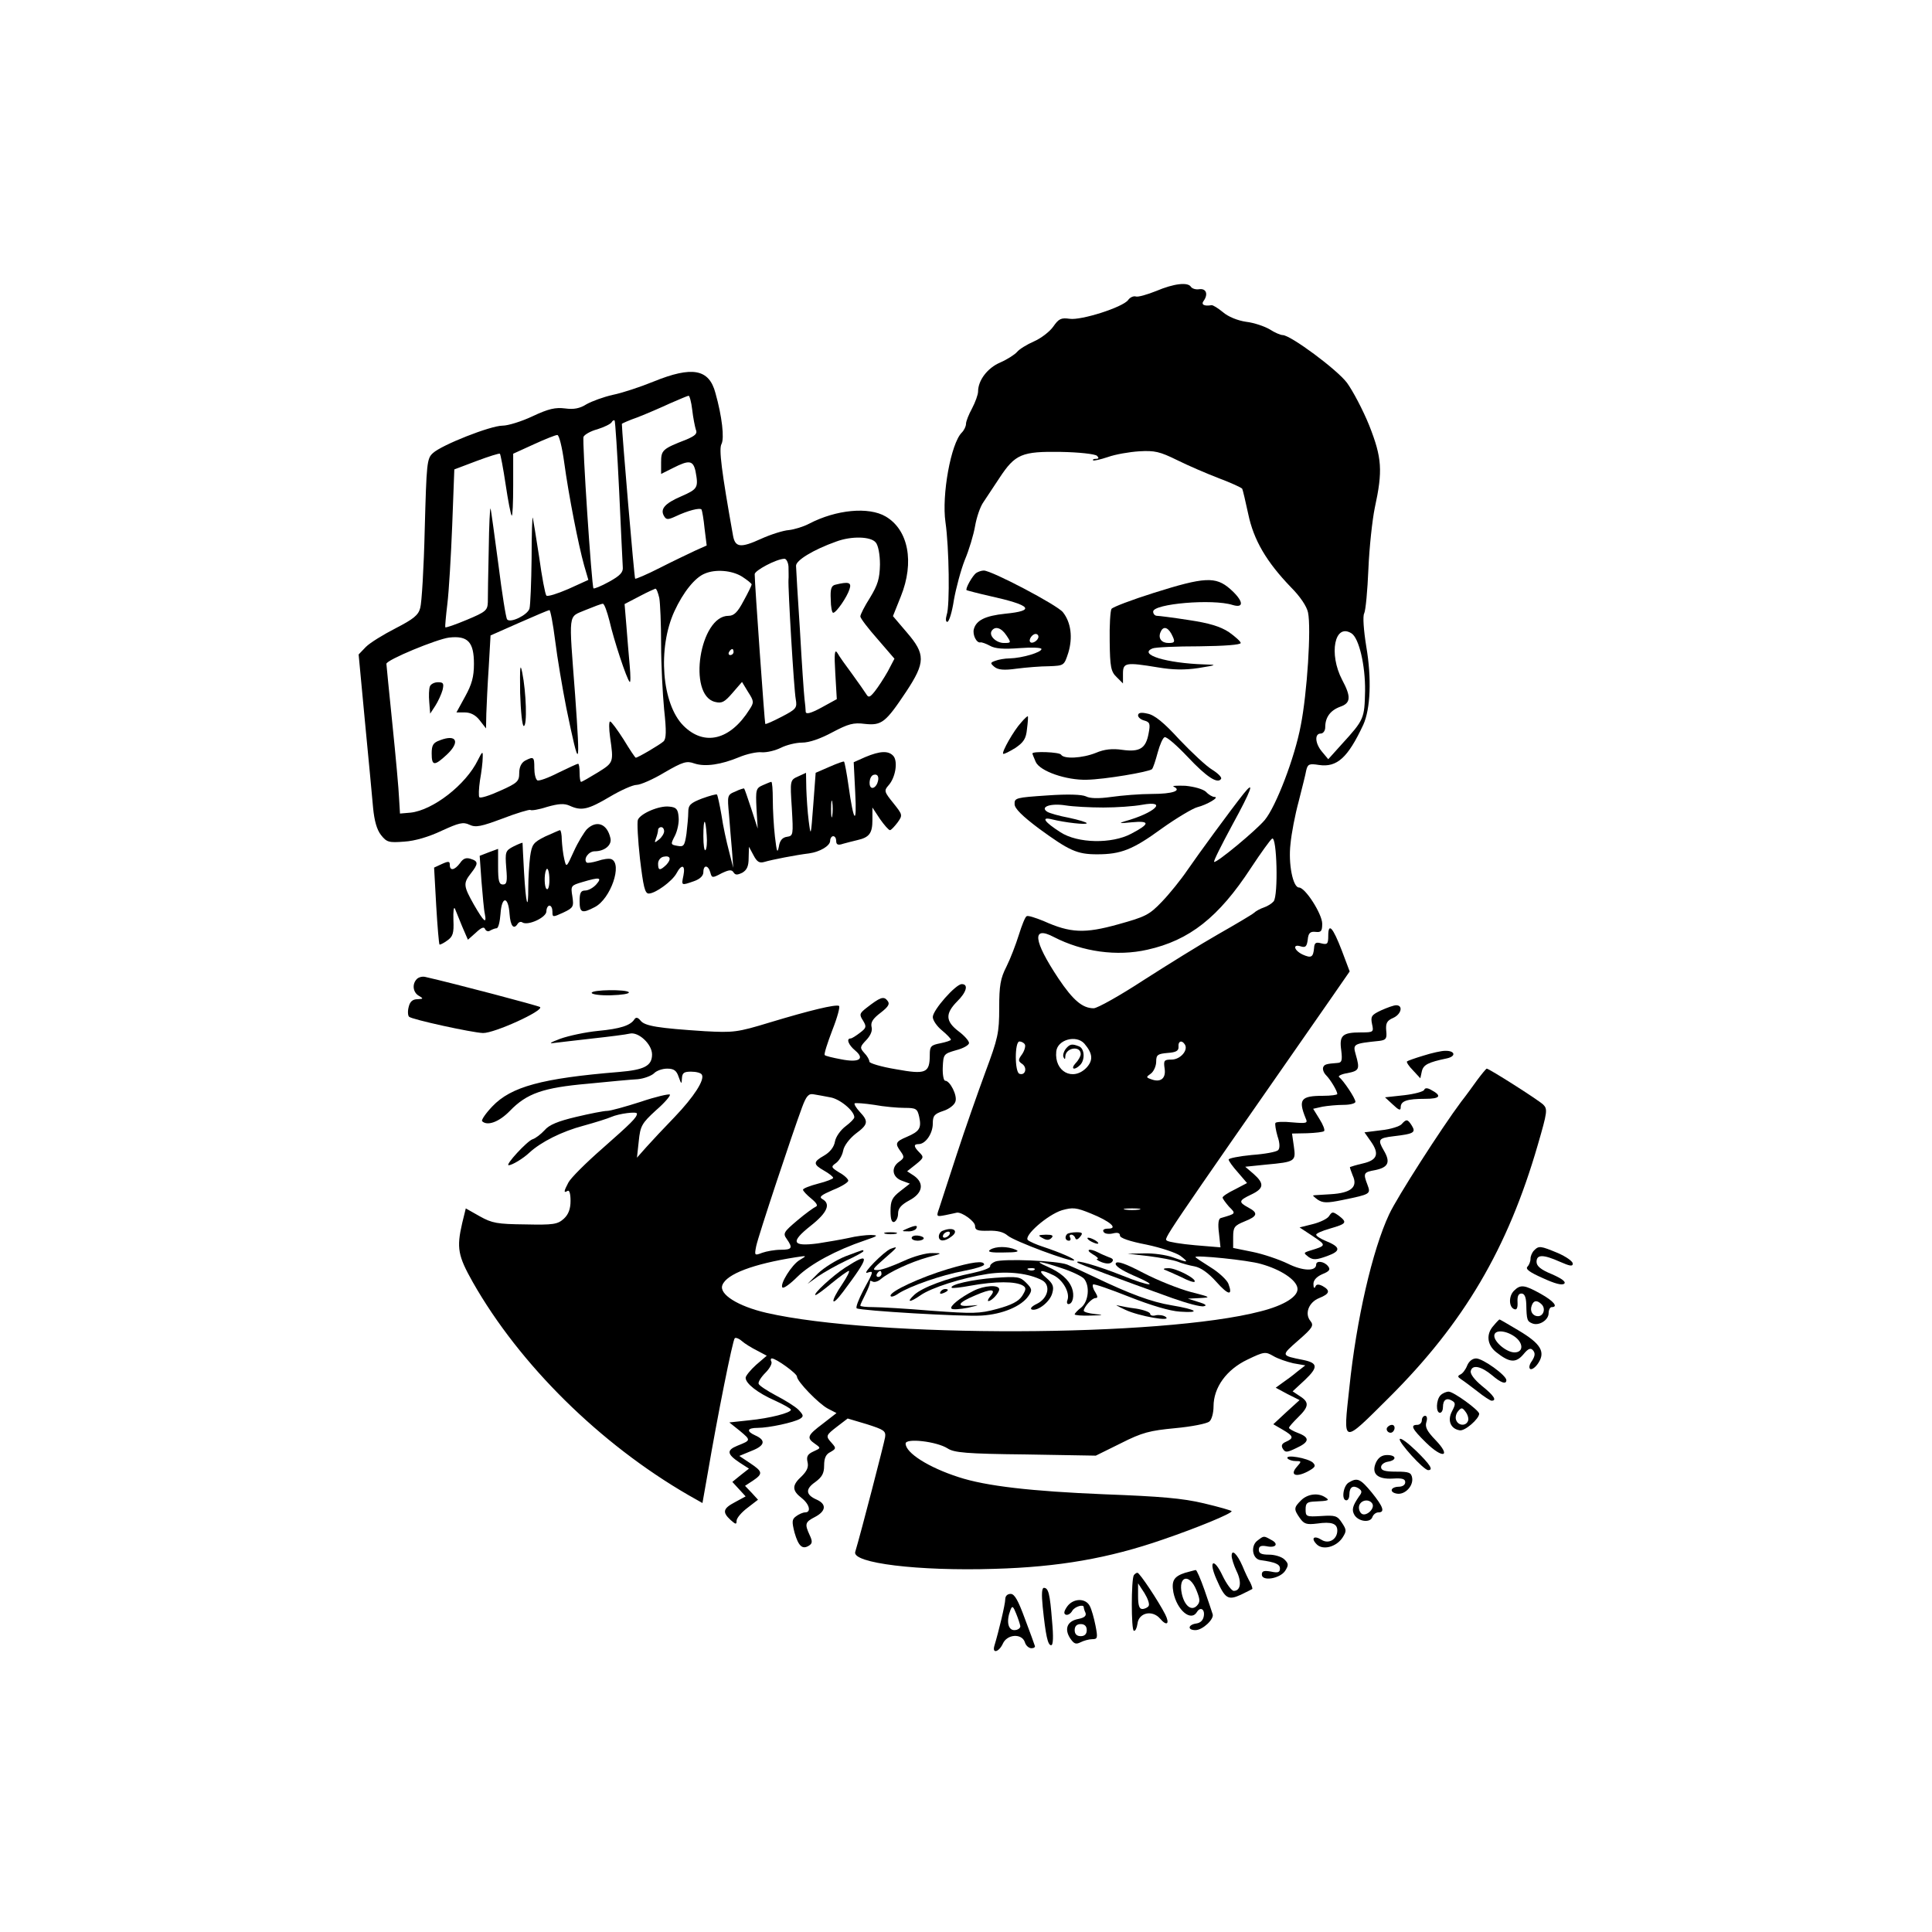 <?xml version="1.0" standalone="no"?>
<!DOCTYPE svg PUBLIC "-//W3C//DTD SVG 20010904//EN"
 "http://www.w3.org/TR/2001/REC-SVG-20010904/DTD/svg10.dtd">
<svg version="1.0" xmlns="http://www.w3.org/2000/svg"
 width="640pt" height="640pt" viewBox="0 0 640 640"
 preserveAspectRatio="xMidYMid meet">

<g transform="translate(0,640) scale(0.1,-0.1)"
fill="#000000" stroke="none">
<path d="M3830 5436 c-30 -12 -61 -21 -68 -18 -7 2 -19 -3 -25 -12 -18 -24
-156 -68 -194 -62 -28 4 -36 0 -54 -26 -12 -17 -41 -39 -64 -49 -23 -10 -49
-26 -56 -35 -8 -9 -33 -25 -56 -35 -42 -18 -73 -59 -73 -96 0 -10 -9 -35 -20
-56 -11 -20 -20 -43 -20 -51 0 -8 -6 -21 -14 -29 -36 -36 -67 -207 -54 -297
12 -82 15 -278 4 -307 -4 -14 -3 -23 2 -23 6 0 16 33 22 73 7 39 23 99 36 132
14 33 29 83 34 112 5 29 17 65 28 80 10 15 34 51 53 80 52 79 74 88 203 86 60
-1 114 -7 120 -13 7 -7 6 -10 -4 -10 -7 0 -11 -2 -9 -5 3 -2 25 3 49 11 25 9
72 17 104 19 51 3 68 -1 125 -29 36 -18 99 -45 138 -60 40 -15 75 -31 78 -35
2 -4 11 -42 20 -84 18 -86 60 -158 142 -243 30 -30 52 -63 56 -83 11 -52 -3
-268 -24 -374 -20 -107 -82 -268 -119 -313 -29 -35 -162 -145 -168 -139 -3 2
25 57 60 122 63 115 77 153 37 103 -42 -53 -149 -199 -186 -253 -21 -31 -59
-78 -84 -104 -42 -44 -55 -50 -145 -75 -111 -31 -158 -29 -247 11 -27 11 -52
19 -56 16 -5 -2 -16 -30 -26 -62 -10 -32 -28 -79 -41 -105 -20 -39 -24 -63
-24 -137 0 -83 -4 -100 -46 -213 -25 -68 -68 -190 -95 -273 -27 -82 -53 -163
-58 -178 -10 -28 -9 -28 22 -22 18 4 34 7 37 8 17 2 60 -29 60 -44 0 -14 8
-17 44 -16 30 1 50 -4 64 -16 20 -18 213 -90 220 -82 5 4 -46 26 -103 45 -22
7 -44 17 -50 22 -15 14 65 84 113 99 36 10 47 9 96 -11 64 -26 91 -50 57 -50
-13 0 -20 -4 -15 -11 3 -6 17 -8 30 -5 16 4 24 2 24 -7 0 -8 31 -19 88 -30 48
-10 98 -27 112 -37 30 -23 27 -24 -25 -5 -22 8 -65 14 -95 13 l-55 -1 70 -8
c39 -5 81 -13 95 -18 14 -6 40 -13 57 -16 21 -4 46 -22 72 -51 40 -45 56 -48
40 -6 -5 12 -31 37 -59 54 -27 17 -50 32 -50 34 0 7 173 -10 217 -23 65 -18
117 -52 121 -80 4 -27 -43 -57 -122 -77 -328 -86 -1275 -88 -1637 -5 -95 22
-158 62 -146 92 14 37 103 70 242 92 39 6 39 6 14 -9 -26 -15 -67 -81 -57 -91
4 -4 26 12 50 36 43 42 128 88 223 120 44 15 46 17 20 18 -16 0 -50 -4 -74
-10 -23 -5 -70 -13 -102 -18 -85 -11 -92 4 -24 58 56 44 68 73 39 89 -12 7 -4
13 35 30 28 11 51 25 51 31 0 5 -13 18 -30 27 -27 17 -28 19 -11 31 10 7 21
25 24 41 3 17 21 40 41 56 42 31 44 41 14 73 -12 13 -19 25 -17 28 3 2 32 0
65 -5 32 -6 78 -10 101 -10 38 0 42 -3 48 -30 8 -37 1 -48 -41 -66 -38 -16
-40 -22 -20 -49 12 -17 12 -21 -5 -33 -28 -19 -24 -51 8 -63 l27 -10 -32 -25
c-27 -21 -32 -32 -32 -66 0 -27 4 -38 12 -36 7 3 13 15 13 28 0 17 10 29 38
44 43 23 50 56 15 81 l-23 15 29 23 c26 21 27 24 12 39 -20 20 -20 28 -3 28
23 0 47 35 47 68 0 26 5 32 35 42 19 6 37 20 40 31 7 20 -18 69 -34 69 -5 0
-9 20 -8 44 2 44 3 45 44 57 24 6 43 17 43 24 0 7 -16 25 -35 39 -43 33 -44
58 -5 98 32 31 39 58 16 58 -20 0 -96 -86 -96 -109 0 -11 14 -31 30 -44 17
-14 30 -28 30 -31 0 -3 -16 -8 -35 -12 -31 -6 -35 -10 -35 -38 0 -61 -13 -66
-112 -48 -49 8 -88 20 -88 25 0 6 -7 19 -17 29 -15 17 -15 20 7 43 14 15 21
31 17 44 -3 15 5 27 30 46 27 21 32 30 22 41 -12 15 -24 10 -69 -25 -23 -18
-24 -22 -11 -42 12 -20 11 -24 -10 -40 -13 -10 -27 -19 -31 -19 -16 0 -7 -22
15 -40 33 -28 13 -41 -47 -29 -27 5 -52 11 -54 14 -3 3 9 40 25 82 17 43 27
80 22 81 -13 5 -93 -14 -229 -55 -108 -33 -121 -34 -215 -29 -154 10 -199 17
-213 35 -9 11 -15 12 -20 5 -13 -21 -47 -32 -121 -39 -41 -4 -97 -16 -125 -26
-32 -12 -40 -17 -21 -14 17 2 75 9 129 15 55 6 110 13 122 16 29 7 74 -35 74
-69 0 -38 -26 -51 -109 -58 -257 -21 -358 -49 -420 -114 -22 -23 -37 -45 -34
-49 17 -17 56 -3 92 34 56 58 110 77 258 90 70 7 145 14 166 15 20 2 44 11 53
19 8 9 28 16 44 16 22 0 31 -6 38 -27 9 -25 10 -26 11 -5 1 18 7 22 30 22 17
0 33 -4 36 -10 10 -17 -26 -73 -90 -140 -35 -36 -77 -81 -94 -100 l-31 -35 6
55 c5 50 10 59 57 102 29 25 49 49 46 52 -3 3 -47 -7 -97 -24 -50 -16 -100
-30 -111 -30 -11 0 -57 -9 -103 -20 -59 -14 -89 -26 -104 -44 -12 -13 -30 -27
-40 -30 -18 -6 -92 -86 -79 -86 11 0 48 22 69 42 38 35 107 70 179 89 40 11
81 24 92 29 25 11 85 19 85 11 0 -13 -20 -32 -114 -115 -55 -48 -105 -98 -113
-113 -16 -30 -16 -36 -3 -28 6 4 10 -9 10 -33 0 -27 -7 -45 -22 -59 -21 -19
-35 -21 -128 -19 -93 1 -110 4 -151 27 l-46 26 -12 -49 c-19 -82 -14 -108 35
-195 155 -273 421 -536 715 -706 l46 -26 18 102 c31 182 82 438 89 444 3 3 14
-1 23 -9 10 -9 33 -23 51 -32 l32 -17 -35 -30 c-19 -17 -35 -37 -35 -43 0 -19
39 -50 98 -76 28 -13 52 -26 52 -30 0 -10 -68 -28 -139 -35 l-65 -7 35 -28
c37 -31 37 -31 -8 -49 -37 -15 -35 -28 7 -56 l31 -20 -28 -22 -27 -22 22 -24
22 -24 -35 -19 c-40 -21 -43 -33 -15 -59 17 -15 20 -16 20 -3 0 9 16 28 36 43
l35 27 -21 23 -22 23 26 17 c34 23 33 30 -9 58 l-36 24 41 17 c44 17 48 35 12
51 -31 14 -27 25 8 25 37 0 120 18 140 30 13 8 12 12 -5 30 -11 11 -45 32 -74
47 -30 16 -56 33 -58 39 -2 6 8 22 23 37 14 14 23 31 19 37 -3 5 -2 10 2 10
14 0 83 -50 83 -60 0 -16 72 -90 102 -106 l29 -15 -45 -35 c-52 -39 -55 -47
-26 -67 20 -14 19 -14 -5 -25 -20 -9 -24 -17 -20 -35 4 -16 -1 -29 -19 -47
-33 -30 -33 -47 -1 -72 27 -21 33 -48 12 -48 -7 0 -21 -6 -30 -13 -14 -10 -14
-18 -5 -54 13 -45 26 -57 48 -43 11 7 12 14 2 35 -17 37 -15 43 18 60 36 19
39 42 6 57 -37 16 -39 35 -6 58 23 17 30 29 30 55 0 25 6 38 21 45 19 11 19
13 5 29 -22 24 -21 26 18 56 l34 26 64 -19 c56 -18 63 -22 60 -43 -3 -19 -80
-317 -99 -380 -11 -37 209 -64 461 -56 213 6 379 35 558 97 114 39 228 86 228
94 0 2 -41 14 -92 26 -71 17 -145 23 -330 30 -241 10 -392 27 -483 57 -99 32
-175 80 -175 111 0 19 103 7 139 -16 21 -14 62 -18 258 -20 l233 -4 83 41 c71
36 96 42 180 50 54 5 105 15 113 22 8 6 14 29 14 50 0 63 43 122 112 155 56
27 60 27 86 12 15 -9 45 -19 66 -24 l40 -7 -27 -21 c-14 -12 -36 -28 -49 -37
l-22 -16 39 -21 40 -20 -44 -40 -43 -40 31 -18 c36 -21 38 -28 11 -40 -14 -6
-17 -13 -10 -24 8 -12 13 -12 44 3 44 20 46 35 6 50 -16 6 -30 14 -30 17 0 4
14 19 30 35 36 35 38 50 6 70 l-24 16 41 38 c44 42 43 56 -6 66 -75 15 -74 14
-16 65 47 41 52 49 40 64 -20 24 -6 62 29 76 35 14 38 25 11 40 -14 7 -21 6
-24 -3 -3 -6 -6 -3 -6 8 -1 13 9 25 29 34 25 10 28 16 19 27 -13 16 -39 19
-39 5 0 -23 -44 -22 -94 3 -29 14 -82 32 -117 39 l-64 13 0 36 c0 33 4 38 38
52 43 17 46 28 12 46 -33 18 -32 23 10 43 42 20 44 36 8 68 l-28 24 68 7 c99
9 100 11 93 61 l-6 42 50 1 c28 1 53 4 56 7 4 3 -3 21 -15 40 l-21 34 31 7
c17 3 49 6 70 6 22 0 39 5 39 10 0 12 -40 71 -54 82 -5 3 7 10 27 13 40 8 42
13 28 62 -10 35 -8 36 79 45 21 3 25 7 22 34 -2 24 2 33 23 42 27 12 34 42 10
42 -8 0 -30 -8 -50 -17 -32 -15 -35 -20 -30 -45 6 -27 5 -28 -37 -28 -61 0
-72 -10 -65 -59 4 -33 2 -41 -11 -42 -40 -3 -45 -5 -49 -15 -2 -7 2 -18 10
-26 14 -14 37 -52 37 -62 0 -3 -21 -6 -47 -6 -74 0 -83 -12 -58 -74 8 -17 4
-18 -44 -14 -28 3 -54 2 -56 -2 -2 -4 1 -23 7 -44 8 -23 8 -40 2 -46 -6 -6
-45 -13 -87 -16 -42 -4 -77 -11 -77 -15 0 -5 14 -24 31 -43 l30 -35 -40 -21
c-23 -11 -41 -23 -41 -27 0 -4 10 -17 21 -30 24 -24 24 -23 -27 -38 -8 -2 -10
-20 -6 -50 l5 -47 -84 7 c-46 4 -88 11 -93 15 -10 9 -32 -23 542 801 l63 91
-26 69 c-30 78 -45 94 -45 49 0 -27 -3 -30 -23 -25 -18 5 -23 2 -24 -16 -3
-30 -9 -34 -38 -21 -29 14 -34 36 -6 27 16 -5 20 0 23 22 2 22 8 28 26 26 18
-2 22 2 22 27 0 32 -56 120 -77 120 -20 0 -36 79 -28 145 3 33 15 96 27 140
11 44 23 90 25 103 5 21 10 23 42 18 60 -9 96 24 147 133 24 53 28 154 10 259
-9 56 -12 101 -7 110 5 10 11 76 14 147 3 72 13 163 21 202 27 124 24 166 -18
273 -21 52 -55 116 -74 142 -33 44 -187 158 -213 158 -7 0 -26 8 -43 19 -17
10 -52 22 -78 25 -28 4 -60 17 -77 32 -16 13 -33 24 -38 23 -24 -4 -35 2 -26
14 16 22 9 42 -14 39 -12 -2 -24 2 -28 8 -10 16 -56 11 -115 -14z m647 -1134
c25 -16 46 -106 45 -191 -2 -91 -3 -95 -77 -176 l-45 -50 -20 24 c-24 28 -26
61 -5 61 8 0 15 9 15 21 0 33 17 56 50 68 35 12 36 33 6 89 -45 86 -25 189 31
154z m-258 -888 c-6 -7 -20 -16 -32 -20 -12 -4 -27 -12 -33 -18 -7 -6 -61 -38
-119 -71 -58 -33 -169 -102 -247 -152 -78 -51 -153 -93 -165 -93 -37 0 -68 26
-117 99 -83 125 -89 176 -15 137 95 -49 209 -65 310 -42 139 31 236 107 343
271 33 50 64 93 70 97 16 10 21 -189 5 -208z m-627 -471 c28 -33 30 -55 7 -80
-45 -46 -107 -13 -100 54 4 39 66 56 93 26z m-197 -3 c3 -5 -1 -20 -9 -32 -14
-19 -14 -23 1 -33 17 -13 9 -39 -10 -32 -16 5 -16 107 0 107 6 0 15 -4 18 -10z
m530 0 c12 -19 -15 -50 -44 -50 -25 0 -27 -3 -23 -30 5 -33 -14 -47 -45 -35
-17 6 -17 7 0 19 9 7 17 25 17 39 0 23 5 26 38 29 28 2 37 7 36 21 -2 18 11
23 21 7z m-1175 -175 c32 -5 80 -45 80 -66 0 -5 -13 -18 -29 -30 -16 -12 -32
-34 -35 -50 -3 -19 -17 -36 -36 -47 -37 -21 -37 -29 0 -50 16 -9 30 -20 30
-24 0 -3 -22 -12 -50 -19 -27 -7 -50 -16 -50 -20 0 -4 12 -17 28 -30 17 -14
22 -23 15 -26 -7 -3 -35 -23 -62 -46 -45 -38 -48 -43 -35 -61 21 -30 18 -36
-20 -36 -19 0 -47 -5 -61 -10 -26 -10 -26 -9 -20 22 7 34 120 374 152 460 14
38 22 46 38 43 11 -2 36 -6 55 -10z m1023 -372 c-13 -2 -33 -2 -45 0 -13 2 -3
4 22 4 25 0 35 -2 23 -4z"/>
<path d="M3530 2925 c-6 -8 -10 -20 -7 -27 4 -9 6 -7 6 3 2 29 51 36 51 7 0
-6 -7 -20 -17 -30 -18 -20 -4 -25 15 -6 17 17 15 55 -4 62 -23 9 -30 8 -44 -9z"/>
<path d="M2165 5136 c-44 -18 -105 -38 -135 -44 -31 -7 -69 -21 -87 -31 -22
-14 -42 -18 -71 -14 -32 4 -55 -1 -108 -26 -36 -17 -81 -31 -99 -31 -40 0
-202 -64 -231 -91 -20 -18 -21 -33 -27 -252 -3 -128 -10 -245 -15 -261 -6 -24
-23 -37 -81 -67 -41 -21 -85 -48 -99 -62 l-24 -25 21 -223 c12 -123 24 -252
27 -286 4 -41 12 -71 26 -89 19 -24 26 -26 77 -22 35 2 82 16 124 36 57 26 71
30 92 20 21 -10 39 -6 111 21 47 18 88 30 91 28 2 -3 28 1 55 10 39 11 57 12
75 4 39 -18 61 -13 132 29 37 22 77 40 90 40 12 0 54 18 92 41 62 36 74 39 99
30 36 -12 89 -4 149 21 24 10 58 18 75 16 17 -1 45 6 63 15 18 9 49 17 70 17
24 0 61 13 100 34 53 28 70 33 108 28 56 -6 69 5 137 107 64 97 64 124 2 196
l-46 54 26 65 c46 114 25 221 -50 265 -56 33 -164 23 -254 -24 -19 -10 -49
-19 -67 -21 -17 -1 -59 -14 -92 -29 -68 -31 -86 -29 -93 12 -38 213 -47 286
-38 302 10 19 2 91 -20 169 -21 80 -77 90 -205 38z m128 -93 c3 -27 9 -56 12
-66 6 -13 -1 -20 -31 -33 -80 -31 -84 -35 -84 -76 l0 -38 40 20 c53 27 66 25
74 -11 10 -54 8 -59 -47 -83 -56 -24 -71 -43 -57 -66 7 -12 13 -12 37 -1 42
20 82 30 87 23 2 -4 7 -32 10 -63 l7 -56 -38 -17 c-21 -10 -74 -35 -117 -57
-43 -22 -81 -38 -82 -36 -3 3 -44 486 -44 513 0 1 24 12 53 22 28 11 77 32
107 46 30 13 58 25 61 25 3 1 9 -20 12 -46z m-242 -269 c6 -126 11 -239 12
-252 2 -18 -9 -29 -45 -49 -27 -15 -50 -24 -52 -22 -6 7 -38 489 -33 502 3 7
23 19 46 25 22 7 43 17 47 23 3 6 8 8 10 6 2 -2 9 -107 15 -233z m-182 94 c15
-110 47 -273 66 -341 l14 -48 -66 -30 c-37 -16 -69 -26 -73 -22 -4 4 -15 62
-24 128 -10 66 -20 125 -21 130 -2 6 -4 -55 -4 -135 -1 -80 -4 -154 -7 -166
-6 -21 -63 -49 -74 -36 -4 4 -17 86 -29 182 -13 96 -24 180 -26 185 -2 6 -5
-55 -6 -135 -2 -80 -3 -158 -3 -175 -1 -27 -7 -32 -69 -58 -38 -16 -70 -27
-72 -25 -1 2 2 37 7 78 5 41 12 158 16 260 l7 185 74 28 c40 15 75 26 77 24 2
-2 11 -48 19 -102 8 -54 17 -100 20 -103 3 -3 5 42 5 100 l0 105 68 31 c37 17
72 31 78 31 6 1 16 -40 23 -91z m1032 -265 c8 -9 14 -39 14 -73 -1 -47 -7 -67
-33 -110 -18 -28 -32 -56 -32 -62 0 -6 26 -40 57 -75 l56 -65 -22 -42 c-13
-23 -32 -52 -43 -66 -16 -20 -21 -22 -28 -10 -5 8 -26 38 -47 67 -21 28 -43
59 -49 70 -9 14 -11 -1 -7 -67 l5 -86 -51 -28 c-35 -19 -51 -23 -52 -14 0 7
-2 27 -4 43 -2 17 -9 118 -15 226 -7 108 -13 205 -13 214 -2 18 57 54 133 81
51 19 115 17 131 -3z m-289 -80 c0 -16 1 -35 0 -43 -2 -28 18 -365 24 -396 5
-29 2 -33 -46 -58 -29 -15 -53 -26 -55 -24 -2 3 -35 465 -35 496 0 12 71 50
98 51 6 1 13 -11 14 -26z m-154 -33 c17 -11 32 -23 32 -26 0 -3 -12 -28 -27
-55 -20 -38 -32 -49 -50 -49 -95 0 -136 -262 -45 -285 23 -6 32 -1 58 29 l32
37 20 -33 c20 -31 20 -35 5 -58 -64 -102 -150 -123 -219 -54 -72 72 -86 257
-30 379 29 63 68 112 101 125 35 15 89 11 123 -10z m-274 -71 c3 -17 6 -86 6
-153 0 -66 5 -164 10 -216 8 -73 7 -97 -2 -106 -12 -11 -85 -54 -92 -54 -2 0
-20 27 -40 60 -21 33 -41 60 -45 60 -4 0 -4 -24 0 -52 12 -84 12 -84 -41 -117
-28 -17 -52 -31 -55 -31 -3 0 -5 14 -5 30 0 17 -2 30 -5 30 -3 0 -33 -14 -66
-30 -33 -17 -64 -28 -69 -25 -6 4 -10 22 -10 41 0 37 -2 39 -31 24 -12 -7 -19
-21 -19 -41 0 -27 -6 -33 -62 -58 -35 -16 -66 -26 -70 -22 -3 3 -2 29 2 56 5
28 9 61 9 75 1 23 -1 22 -16 -8 -40 -82 -149 -166 -223 -174 l-35 -3 -3 50
c-1 28 -11 138 -22 245 -11 108 -20 198 -20 201 0 13 167 82 208 87 62 7 82
-15 82 -87 0 -43 -7 -68 -29 -108 l-29 -53 28 0 c19 0 36 -9 49 -26 l21 -27 1
49 c1 27 4 96 8 154 l6 105 95 42 c52 23 97 42 100 42 3 1 12 -45 19 -101 7
-57 24 -157 37 -223 44 -213 47 -208 29 45 -21 278 -24 254 34 279 27 11 53
21 58 21 5 0 14 -26 22 -57 14 -62 57 -193 67 -202 3 -3 3 21 0 54 -3 33 -8
92 -11 132 l-6 72 48 25 c26 14 51 25 54 26 4 0 9 -14 13 -31z m246 -179 c0
-5 -5 -10 -11 -10 -5 0 -7 5 -4 10 3 6 8 10 11 10 2 0 4 -4 4 -10z"/>
<path d="M2767 4463 c-13 -3 -17 -14 -15 -49 0 -24 4 -44 8 -44 10 0 46 52 54
78 8 23 -3 26 -47 15z"/>
<path d="M1723 4105 c2 -63 7 -110 12 -110 12 0 8 113 -5 177 -7 34 -8 19 -7
-67z"/>
<path d="M1424 4126 c-3 -8 -4 -31 -2 -52 l3 -38 17 26 c9 14 20 38 24 52 5
22 3 26 -15 26 -12 0 -24 -6 -27 -14z"/>
<path d="M1458 3948 c-23 -8 -28 -16 -28 -44 0 -42 9 -42 50 -4 45 42 33 69
-22 48z"/>
<path d="M3234 4502 c-12 -8 -37 -52 -32 -57 2 -1 35 -10 75 -19 140 -31 155
-49 53 -59 -67 -7 -96 -22 -104 -51 -5 -19 9 -47 22 -44 4 1 18 -4 31 -11 17
-10 46 -12 98 -8 40 3 73 2 73 -3 0 -11 -64 -30 -105 -31 -16 0 -38 -4 -48 -8
-17 -6 -17 -8 -3 -20 12 -10 32 -12 74 -6 31 4 80 8 107 8 50 2 50 2 64 45 15
50 9 100 -18 134 -19 24 -236 138 -262 138 -8 0 -19 -4 -25 -8z m100 -207 c16
-24 16 -25 -8 -25 -26 0 -51 24 -41 40 11 17 32 11 49 -15z m106 -4 c0 -12
-20 -25 -27 -18 -7 7 6 27 18 27 5 0 9 -4 9 -9z"/>
<path d="M3822 4436 c-73 -23 -136 -47 -140 -53 -4 -6 -7 -55 -6 -108 1 -84 4
-100 23 -118 l21 -21 0 32 c0 37 8 39 117 21 48 -8 87 -9 133 -2 62 10 63 11
20 12 -126 4 -221 33 -172 53 9 4 79 7 155 7 83 1 137 5 137 11 0 5 -18 21
-39 36 -29 19 -66 30 -133 40 -51 8 -99 14 -105 14 -7 0 -13 6 -13 14 0 26
197 43 263 22 40 -12 36 14 -8 53 -48 42 -85 40 -253 -13z m58 -135 c14 -27
13 -31 -9 -31 -23 0 -35 15 -27 35 8 21 23 19 36 -4z"/>
<path d="M3770 4030 c0 -6 9 -14 21 -17 18 -5 20 -11 14 -42 -9 -50 -29 -63
-87 -55 -33 5 -60 2 -88 -10 -45 -18 -106 -21 -115 -6 -5 9 -95 12 -95 4 0 -2
5 -14 11 -28 14 -31 102 -61 169 -59 59 1 206 26 216 35 4 4 12 29 19 55 7 26
17 49 23 51 7 2 41 -28 77 -66 62 -66 99 -90 110 -72 3 5 -10 18 -29 30 -19
11 -68 57 -109 100 -52 57 -83 82 -106 86 -21 5 -31 3 -31 -6z"/>
<path d="M3383 4007 c-25 -27 -65 -98 -60 -104 3 -2 20 7 40 19 28 19 36 31
39 63 3 22 4 41 3 42 -1 2 -11 -7 -22 -20z"/>
<path d="M2866 3892 l-38 -17 5 -100 c6 -112 -5 -101 -22 21 -6 43 -13 79 -15
81 -1 2 -23 -6 -48 -17 l-46 -20 -8 -107 c-8 -104 -8 -106 -15 -53 -4 30 -7
79 -8 107 l-1 53 -26 -12 c-27 -12 -27 -13 -21 -105 5 -88 5 -92 -16 -95 -15
-2 -24 -12 -27 -33 -5 -24 -7 -16 -13 34 -4 35 -7 90 -7 122 0 33 -2 59 -5 59
-2 0 -15 -5 -28 -11 -23 -10 -24 -15 -21 -78 l4 -66 -21 65 c-12 36 -22 66
-24 68 -1 1 -15 -3 -29 -10 -27 -11 -27 -13 -21 -77 3 -36 7 -91 10 -121 l4
-55 -14 55 c-8 30 -20 84 -25 120 -6 35 -13 66 -15 68 -2 2 -24 -4 -49 -13
-39 -15 -46 -22 -46 -45 0 -15 -3 -47 -6 -72 -6 -40 -9 -44 -30 -40 -23 4 -23
5 -8 34 8 16 14 44 12 61 -2 27 -8 33 -31 35 -33 4 -96 -23 -104 -44 -3 -8 0
-66 7 -129 11 -91 16 -115 29 -115 22 0 78 41 92 67 17 32 30 28 23 -7 -7 -34
-8 -34 35 -19 20 7 31 18 31 30 0 25 16 24 23 -1 5 -19 7 -19 37 -3 25 12 34
13 40 3 6 -9 12 -9 29 -1 15 9 21 21 21 49 l1 37 15 -28 c12 -23 20 -27 37
-22 23 7 105 23 147 28 36 5 70 25 70 42 0 8 5 15 10 15 6 0 10 -7 10 -16 0
-12 6 -15 23 -9 12 3 33 9 47 12 40 9 50 23 50 67 l0 41 25 -38 c14 -20 29
-37 33 -37 4 0 15 12 25 25 18 25 17 26 -14 65 -30 37 -31 41 -16 58 23 25 32
78 17 97 -16 19 -44 18 -94 -3z m40 -87 c-3 -8 -10 -15 -16 -15 -14 0 -12 37
3 43 15 5 21 -8 13 -28z m-149 -107 c-2 -13 -4 -3 -4 22 0 25 2 35 4 23 2 -13
2 -33 0 -45z m-416 -65 c2 -23 0 -45 -4 -49 -4 -4 -7 17 -7 46 0 62 7 64 11 3z
m-141 13 c0 -7 -8 -20 -17 -27 -15 -12 -16 -12 -10 4 4 10 7 23 7 28 0 5 5 9
10 9 6 0 10 -6 10 -14z m7 -111 c-21 -20 -27 -19 -27 4 0 11 8 21 18 23 23 5
27 -8 9 -27z"/>
<path d="M3888 3794 c28 -13 -4 -24 -71 -24 -40 0 -101 -5 -136 -10 -43 -6
-71 -5 -84 2 -13 6 -58 8 -128 3 -103 -7 -109 -8 -108 -29 0 -14 25 -39 81
-81 100 -73 126 -85 192 -85 79 0 118 15 214 85 49 35 103 67 118 71 32 8 76
34 57 34 -6 0 -19 7 -28 17 -10 9 -38 17 -68 20 -29 1 -46 0 -39 -3z m-233
-69 c44 0 101 4 128 9 88 16 43 -27 -58 -55 -21 -6 -15 -7 23 -3 63 6 62 -5
-1 -38 -64 -34 -177 -32 -234 5 -53 34 -66 52 -29 43 44 -11 116 -19 116 -13
0 3 -26 11 -59 18 -32 6 -64 15 -72 20 -25 16 11 29 61 21 25 -4 81 -7 125 -7z"/>
<path d="M1944 3653 c-9 -10 -29 -42 -43 -73 -25 -55 -25 -55 -32 -25 -4 17
-7 45 -8 63 0 17 -3 32 -6 32 -2 0 -24 -10 -49 -21 -40 -20 -44 -26 -50 -67
-3 -25 -6 -70 -6 -100 0 -86 -8 -57 -14 48 -3 52 -5 96 -5 98 -1 1 -14 -4 -30
-12 -27 -14 -28 -18 -24 -71 4 -45 2 -55 -11 -55 -13 0 -16 12 -16 59 l0 59
-30 -11 -31 -12 6 -85 c4 -47 8 -95 11 -107 7 -36 -3 -27 -36 30 -35 62 -36
71 -10 104 25 32 25 40 -1 48 -15 5 -25 1 -35 -14 -18 -24 -34 -27 -34 -6 0
12 -4 13 -26 3 l-26 -12 7 -126 c4 -69 9 -127 11 -129 1 -1 13 4 25 13 19 13
23 24 21 68 -1 29 1 46 5 38 3 -8 14 -35 24 -59 l19 -44 27 24 c18 17 27 20
30 11 3 -6 10 -9 16 -5 7 4 17 8 22 8 6 0 11 22 13 48 4 60 26 59 30 -1 3 -40
14 -53 27 -32 4 6 11 8 16 4 19 -11 79 17 79 37 0 10 5 19 10 19 6 0 10 -9 10
-20 0 -19 1 -19 36 -3 34 16 35 20 30 54 -6 35 -4 36 33 47 57 17 67 16 46 -8
-10 -11 -26 -20 -37 -20 -14 0 -18 -8 -18 -35 0 -39 8 -42 50 -20 53 27 93
144 55 159 -8 3 -28 0 -45 -6 -17 -5 -34 -8 -37 -5 -11 12 7 37 27 37 33 0 58
21 52 44 -11 48 -46 60 -78 29z m-124 -169 c0 -19 -4 -33 -9 -29 -8 4 -9 48
-2 63 5 12 11 -5 11 -34z"/>
<path d="M1381 3157 c-17 -17 -13 -45 7 -56 15 -9 15 -10 -5 -11 -16 0 -25 -8
-29 -25 -4 -14 -3 -29 1 -33 8 -9 210 -53 245 -54 37 -1 202 74 189 86 -4 4
-284 78 -381 100 -9 2 -21 -1 -27 -7z"/>
<path d="M1960 3111 c0 -5 29 -9 64 -8 35 1 62 5 59 10 -6 10 -123 9 -123 -2z"/>
<path d="M4715 2903 c-27 -8 -52 -17 -54 -19 -3 -2 6 -16 20 -30 l24 -26 5 23
c5 22 21 30 83 43 32 7 27 26 -6 25 -12 0 -44 -7 -72 -16z"/>
<path d="M4894 2823 c-15 -21 -39 -54 -54 -73 -65 -87 -212 -316 -238 -372
-56 -119 -109 -351 -132 -574 -21 -192 -26 -190 131 -34 249 248 394 495 493
837 32 110 33 119 18 134 -17 16 -179 119 -187 119 -2 0 -16 -17 -31 -37z"/>
<path d="M4718 2790 c-2 -6 -32 -14 -66 -18 l-64 -7 26 -24 c20 -19 26 -21 26
-9 0 21 21 28 81 28 50 0 57 10 19 30 -12 7 -20 6 -22 0z"/>
<path d="M4643 2676 c-6 -7 -37 -17 -67 -20 l-56 -7 21 -30 c29 -41 22 -62
-26 -73 -22 -5 -41 -11 -43 -12 -1 -1 3 -13 9 -28 18 -38 -5 -58 -73 -62 -29
-2 -55 -3 -58 -4 -2 0 4 -6 15 -14 17 -11 30 -12 83 -1 93 19 93 20 82 50 -15
39 -13 42 26 49 43 9 51 26 28 65 -21 36 -18 41 32 47 67 8 75 12 61 35 -14
22 -18 23 -34 5z"/>
<path d="M4403 2372 c-5 -9 -30 -21 -54 -27 l-44 -11 44 -29 c46 -31 46 -31
-13 -49 -18 -6 -18 -7 -1 -20 15 -10 25 -10 61 3 47 17 46 30 -6 51 -17 7 -30
16 -30 20 0 4 20 13 45 20 55 16 59 20 31 42 -21 15 -23 15 -33 0z"/>
<path d="M3005 2330 c-19 -8 -19 -9 2 -9 12 -1 25 4 28 9 7 12 -2 12 -30 0z"/>
<path d="M3123 2323 c-7 -2 -13 -11 -13 -19 0 -17 19 -18 42 0 26 19 5 33 -29
19z m22 -13 c-3 -5 -11 -10 -16 -10 -6 0 -7 5 -4 10 3 6 11 10 16 10 6 0 7 -4
4 -10z"/>
<path d="M2933 2313 c9 -2 25 -2 35 0 9 3 1 5 -18 5 -19 0 -27 -2 -17 -5z"/>
<path d="M3535 2312 c-9 -9 -6 -22 6 -22 5 0 7 5 4 10 -3 6 -2 10 4 10 5 0 11
-5 13 -11 2 -7 8 -6 16 4 10 12 8 15 -12 15 -14 0 -28 -3 -31 -6z"/>
<path d="M3020 2299 c0 -5 9 -9 20 -9 11 0 20 4 20 8 0 4 -9 8 -20 9 -11 1
-20 -2 -20 -8z"/>
<path d="M3453 2299 c14 -8 22 -8 30 0 8 8 3 11 -18 11 -26 -1 -28 -2 -12 -11z"/>
<path d="M3610 2290 c8 -5 20 -10 25 -10 6 0 3 5 -5 10 -8 5 -19 10 -25 10 -5
0 -3 -5 5 -10z"/>
<path d="M2950 2263 c-22 -9 -98 -86 -77 -79 22 7 22 6 -13 -58 -16 -31 -26
-57 -22 -60 14 -8 350 -28 413 -24 70 4 133 31 156 65 13 19 12 24 -8 44 -20
20 -29 21 -103 16 -73 -5 -153 -23 -143 -33 2 -2 30 1 62 7 83 15 150 15 174
0 11 -7 10 -13 -3 -34 -12 -18 -35 -30 -83 -43 -59 -16 -80 -16 -217 -6 -83 7
-170 12 -193 12 -24 0 -43 2 -43 5 0 4 8 20 17 38 9 18 16 36 15 40 -1 5 2 5
8 2 6 -4 19 0 28 8 27 23 98 56 155 72 50 13 50 14 16 14 -20 1 -63 -11 -95
-26 -33 -15 -70 -29 -84 -30 -23 -1 -21 2 20 38 45 39 47 42 20 32z m-30 -83
c0 -5 -5 -10 -11 -10 -5 0 -7 5 -4 10 3 6 8 10 11 10 2 0 4 -4 4 -10z"/>
<path d="M3280 2260 c-11 -7 3 -10 45 -9 43 0 54 3 40 9 -27 12 -67 12 -85 0z"/>
<path d="M5082 2258 c-7 -7 -12 -19 -12 -28 0 -9 -5 -21 -10 -26 -8 -8 8 -19
51 -38 39 -18 64 -25 71 -18 6 6 -9 17 -41 31 -37 15 -51 27 -51 41 0 25 22
25 78 0 32 -14 42 -16 42 -6 0 8 -22 23 -49 35 -58 24 -63 25 -79 9z"/>
<path d="M2800 2238 c-30 -12 -70 -37 -90 -56 l-35 -35 35 25 c19 13 61 37 93
52 31 14 57 29 57 31 0 6 4 7 -60 -17z"/>
<path d="M3620 2245 c14 -8 21 -15 15 -15 -5 -1 1 -6 14 -11 16 -6 28 -6 34 0
7 7 4 12 -9 16 -10 4 -27 11 -36 16 -29 15 -45 10 -18 -6z"/>
<path d="M2800 2201 c-42 -27 -111 -91 -98 -91 3 0 28 18 54 40 27 22 52 40
56 40 4 0 -6 -20 -22 -44 -41 -60 -38 -80 3 -25 90 120 91 134 7 80z"/>
<path d="M3297 2221 c-10 -4 -18 -11 -17 -16 0 -6 -26 -15 -58 -22 -85 -17
-167 -48 -193 -72 -28 -26 -16 -27 20 -2 35 25 138 58 223 71 68 10 136 2 180
-21 30 -16 20 -60 -17 -78 -17 -8 -24 -16 -17 -19 20 -6 61 26 68 55 6 21 2
31 -20 50 -31 26 -19 30 25 8 31 -16 54 -58 45 -82 -3 -7 -1 -13 3 -13 15 0
21 29 12 53 -11 29 -38 52 -81 71 -51 22 -24 19 47 -5 34 -11 67 -27 74 -35
20 -24 15 -75 -9 -95 -12 -9 -22 -20 -22 -23 0 -3 24 -5 53 -4 43 1 45 2 15 5
-21 2 -38 7 -38 11 1 13 27 42 39 42 8 0 8 5 -1 20 -7 10 -10 22 -7 25 3 3 57
-16 120 -41 71 -28 134 -47 168 -49 71 -5 56 7 -28 21 -67 11 -139 38 -256 94
-33 16 -73 34 -90 41 -34 13 -210 20 -238 10z m130 -27 c-3 -3 -12 -4 -19 -1
-8 3 -5 6 6 6 11 1 17 -2 13 -5z"/>
<path d="M3696 2215 c-3 -8 18 -22 56 -39 94 -40 63 -41 -38 0 -78 31 -158 54
-144 41 5 -4 134 -53 313 -117 48 -17 95 -30 105 -27 11 2 6 7 -18 14 l-35 11
40 2 c38 2 36 3 -30 20 -38 10 -109 38 -157 63 -61 32 -88 41 -92 32z"/>
<path d="M3140 2196 c-90 -27 -190 -73 -190 -88 0 -6 12 -3 26 7 39 25 142 61
217 75 37 7 67 16 67 21 0 14 -39 9 -120 -15z"/>
<path d="M3860 2193 c8 -3 32 -14 54 -24 21 -11 41 -18 43 -15 9 9 -62 46 -87
45 -15 0 -19 -3 -10 -6z"/>
<path d="M3225 2124 c-44 -22 -81 -52 -73 -59 4 -4 29 -2 55 3 38 9 40 10 11
7 -53 -5 -47 9 13 34 53 23 71 22 49 -4 -7 -8 -9 -15 -6 -15 11 0 36 27 36 39
0 16 -50 13 -85 -5z"/>
<path d="M5015 2124 c-18 -18 -17 -55 2 -61 8 -3 11 6 10 24 -1 19 3 28 13 28
10 0 15 -11 16 -35 1 -53 3 -57 20 -64 22 -9 54 11 54 34 0 11 5 20 10 20 23
0 7 20 -36 44 -54 30 -67 32 -89 10z m92 -45 c14 -14 6 -39 -12 -39 -18 0 -28
17 -21 35 6 18 18 19 33 4z"/>
<path d="M3115 2120 c-3 -6 1 -7 9 -4 18 7 21 14 7 14 -6 0 -13 -4 -16 -10z"/>
<path d="M3728 2061 c44 -21 158 -41 133 -23 -7 5 -22 7 -32 5 -10 -3 -19 -1
-19 5 0 5 -21 13 -46 17 -26 3 -54 9 -63 11 -9 3 3 -4 27 -15z"/>
<path d="M4948 2009 c-26 -28 -22 -64 8 -88 44 -35 65 -37 90 -8 17 21 25 23
33 13 7 -9 6 -18 -4 -34 -9 -12 -11 -23 -6 -27 6 -3 18 6 27 20 24 37 8 64
-66 108 -34 20 -62 37 -63 36 -1 0 -10 -9 -19 -20z m67 -35 c32 -21 33 -54 2
-54 -26 0 -67 34 -67 55 0 20 35 19 65 -1z"/>
<path d="M4860 1876 c-5 -13 -15 -26 -22 -29 -10 -5 -10 -8 2 -16 8 -5 32 -23
54 -40 21 -17 43 -31 47 -31 19 0 7 18 -32 49 -24 20 -39 39 -37 49 5 23 35
16 71 -14 29 -25 47 -31 47 -16 0 16 -78 72 -100 72 -12 0 -24 -9 -30 -24z"/>
<path d="M4772 1778 c-15 -15 -16 -58 -2 -58 6 0 10 9 10 19 0 24 12 32 30 21
12 -7 12 -12 0 -35 -16 -30 -5 -58 25 -63 17 -4 65 38 65 55 -1 12 -85 73
-101 73 -8 0 -20 -5 -27 -12z m91 -85 c-7 -18 -32 -16 -39 2 -4 8 -1 22 6 30
11 13 14 13 25 -2 7 -9 11 -23 8 -30z"/>
<path d="M4710 1695 c0 -8 -7 -15 -15 -15 -24 0 -18 -13 29 -59 56 -55 85 -47
31 9 -28 29 -35 43 -30 59 4 12 2 21 -4 21 -6 0 -11 -7 -11 -15z"/>
<path d="M4595 1671 c-6 -11 9 -23 19 -14 9 9 7 23 -3 23 -6 0 -12 -4 -16 -9z"/>
<path d="M4637 1633 c-6 -9 79 -103 94 -103 18 0 8 17 -40 64 -27 26 -51 44
-54 39z"/>
<path d="M4265 1569 c4 -5 16 -9 27 -9 20 0 20 -1 4 -19 -24 -27 -4 -36 35
-16 26 14 29 19 18 30 -17 15 -92 28 -84 14z"/>
<path d="M4558 1555 c-16 -36 4 -56 56 -53 31 2 41 -1 41 -12 0 -9 -9 -15 -22
-15 -28 -1 -31 -19 -5 -23 26 -4 54 25 50 52 -3 18 -10 21 -53 21 -38 0 -50 4
-50 15 0 8 10 16 23 18 30 5 28 22 -3 22 -17 0 -29 -8 -37 -25z"/>
<path d="M4468 1489 c-19 -11 -25 -59 -8 -59 6 0 10 9 10 19 0 25 12 32 30 21
12 -8 13 -13 2 -27 -22 -32 -25 -45 -15 -62 14 -22 52 -26 59 -7 3 9 12 16 20
16 23 0 16 19 -22 66 -38 46 -48 50 -76 33z m78 -70 c10 -17 -23 -46 -37 -32
-7 7 -9 19 -6 27 7 18 33 21 43 5z"/>
<path d="M4310 1430 c-24 -24 -25 -29 -4 -59 14 -20 23 -22 57 -18 48 7 67 0
67 -23 0 -29 -28 -46 -52 -31 -25 16 -37 6 -16 -15 20 -20 64 -9 85 22 14 22
14 26 -2 50 -15 23 -22 25 -68 22 -50 -3 -52 -2 -52 22 0 21 5 25 30 26 47 2
51 4 35 14 -24 16 -59 11 -80 -10z"/>
<path d="M4166 1297 c-24 -17 -18 -61 9 -65 51 -7 65 -14 65 -28 0 -13 -7 -15
-30 -10 -23 4 -30 2 -30 -10 0 -23 59 -14 77 12 12 19 12 24 -2 38 -9 9 -32
16 -51 16 -25 0 -34 4 -34 16 0 12 7 15 25 12 32 -7 42 8 16 21 -25 14 -24 14
-45 -2z"/>
<path d="M4080 1246 c0 -8 7 -31 16 -50 18 -36 14 -66 -9 -66 -7 0 -24 23 -37
50 -29 62 -48 51 -20 -12 28 -64 38 -70 80 -51 19 9 36 18 38 19 2 1 -1 10 -6
21 -6 10 -18 35 -26 55 -18 41 -36 58 -36 34z"/>
<path d="M3926 1190 c-37 -12 -46 -26 -39 -65 12 -59 58 -98 78 -65 11 18 26
10 23 -12 -2 -15 -11 -24 -25 -26 -28 -4 -30 -22 -3 -22 24 0 63 37 57 53 -2
7 -14 42 -27 80 -13 37 -26 67 -29 66 -3 0 -19 -5 -35 -9z m37 -57 c13 -32 13
-40 2 -52 -18 -19 -41 -1 -50 39 -13 60 25 69 48 13z"/>
<path d="M3756 1182 c-9 -15 -9 -182 0 -184 5 -2 10 9 12 23 4 37 49 47 75 17
22 -26 33 -18 17 14 -23 45 -85 138 -92 138 -4 0 -9 -4 -12 -8z m49 -102 c-3
-5 -13 -10 -21 -10 -10 0 -14 12 -14 43 l0 42 21 -32 c11 -18 18 -37 14 -43z"/>
<path d="M3454 1078 c10 -97 17 -128 28 -128 7 0 8 28 3 81 -7 90 -12 109 -27
109 -7 0 -8 -22 -4 -62z"/>
<path d="M3330 1102 c0 -16 -21 -104 -36 -154 -8 -27 15 -21 28 7 14 32 63 35
73 5 3 -11 13 -20 22 -20 8 0 13 4 11 8 -1 4 -16 45 -33 90 -22 60 -34 82 -47
82 -11 0 -18 -7 -18 -18z m50 -89 c0 -7 -9 -13 -20 -13 -21 0 -27 30 -13 66 6
16 9 14 19 -11 7 -17 13 -36 14 -42z"/>
<path d="M3535 1078 c-11 -16 -12 -24 -4 -27 7 -2 16 4 21 13 8 14 38 23 38
12 0 -2 2 -11 6 -19 3 -10 -4 -16 -24 -20 -37 -7 -47 -33 -27 -64 13 -19 19
-21 35 -13 10 5 27 10 38 10 18 0 19 4 11 45 -5 25 -13 54 -19 65 -14 27 -55
26 -75 -2z m65 -78 c0 -13 -7 -20 -20 -20 -13 0 -20 7 -20 20 0 13 7 20 20 20
13 0 20 -7 20 -20z"/>
</g>
</svg>
